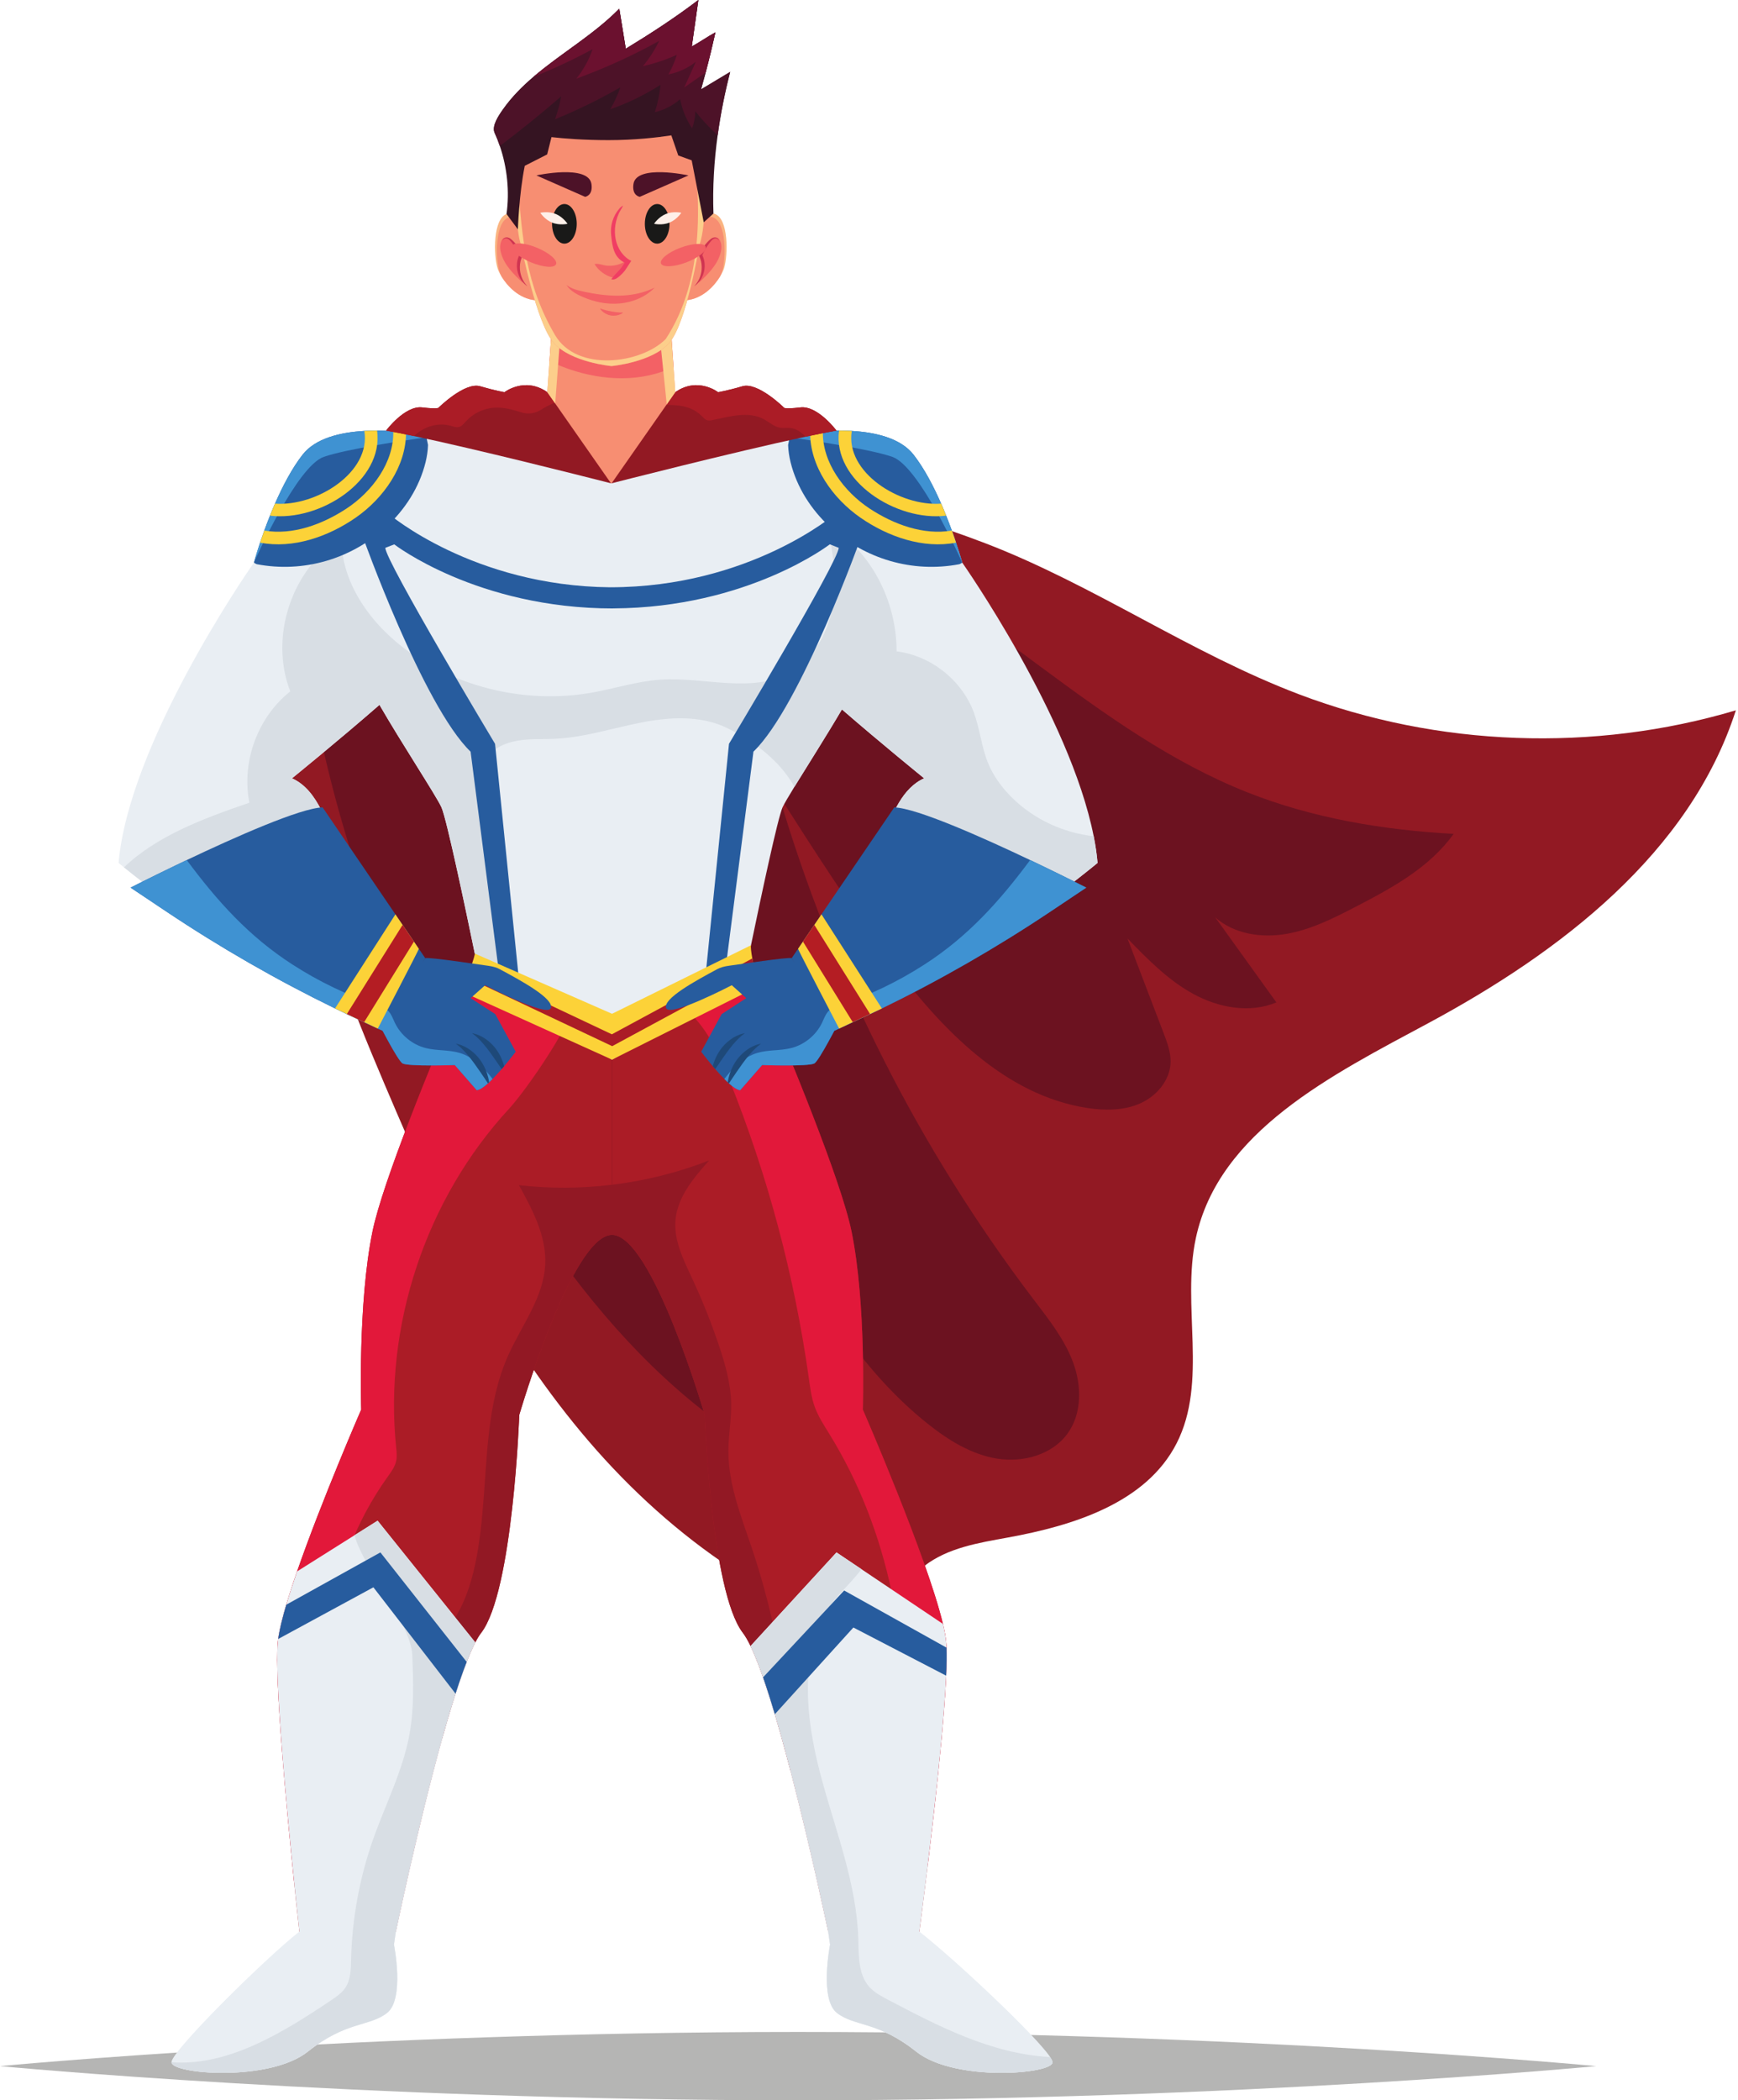 <svg width="538" height="650" viewBox="0 0 538 650" fill="none" xmlns="http://www.w3.org/2000/svg">
<path d="M494.073 639.421C494.073 639.421 383.471 650 247.037 650C110.605 650 0 639.421 0 639.421C0 639.421 110.605 628.845 247.037 628.845C383.471 628.845 494.073 639.421 494.073 639.421Z" fill="#B5B5B4"/>
<path d="M122.654 344.004C138.231 380.39 156.533 416.094 182.324 446.123C208.112 476.149 242.052 500.334 280.699 508.894C275.037 501.639 278.826 490.301 286.094 484.657C293.365 479.011 302.901 477.483 311.956 475.839C332.316 472.14 354.777 465.124 364.206 446.708C373.997 427.588 365.669 404.126 370.185 383.123C377.288 350.1 412.327 332.662 442.082 316.672C482.987 294.687 523.11 264.032 537.337 219.828C493.359 232.908 445.105 231.15 402.197 214.902C368.518 202.146 338.544 180.977 304.92 168.095C245.912 145.486 155.257 130.414 107.368 177.056C67.306 216.078 104.132 300.731 122.654 344.004Z" fill="#921923"/>
<path d="M136.816 329.726C163.924 380.364 197.19 432.02 249.353 456.069C255.739 459.012 265.565 460.139 267.733 453.449C268.647 450.629 267.568 447.586 266.499 444.821C257.751 422.174 249.004 399.523 240.259 376.872C252.24 400.608 266.373 424.038 287.163 440.612C293.524 445.684 300.698 450.148 308.729 451.427C316.762 452.7 325.791 450.187 330.523 443.571C334.972 437.356 334.833 428.773 332.168 421.608C329.503 414.444 324.657 408.342 320.031 402.256C284.537 355.581 257.651 302.388 241.115 246.132C252.273 263.592 263.44 281.071 275.851 297.662C291.366 318.407 310.954 338.952 336.554 342.893C342.052 343.739 347.867 343.732 352.948 341.475C358.033 339.22 362.206 334.323 362.358 328.767C362.442 325.656 361.315 322.658 360.207 319.754C356.476 309.979 352.741 300.208 349.01 290.433C355.222 296.829 361.56 303.325 369.384 307.602C377.208 311.882 386.886 313.681 395.103 310.221C388.798 301.451 382.492 292.681 376.187 283.914C381.995 289.076 390.471 290.339 398.13 289.031C405.786 287.722 412.847 284.153 419.747 280.577C431.005 274.74 442.605 268.405 449.96 258.068C428.188 256.876 406.387 253.245 386.12 245.212C339.445 226.722 304.377 186.579 258.921 165.272C233.12 153.184 204.345 147.512 175.889 148.907C159.066 149.734 142.036 153.123 127.49 161.608C112.94 170.094 101.111 184.192 98.058 200.753C94.366 220.797 64.334 192.306 83.978 186.837C93.371 184.224 94.977 205.951 96.046 211.93C103.65 254.541 116.3 291.402 136.816 329.726Z" fill="#6C1220"/>
<path d="M189.45 288.004V382.176C176.994 382.176 160.743 437.892 160.743 437.892C160.743 437.892 158.798 492.494 148.962 505.312C148.371 506.077 147.757 507.082 147.127 508.294C143.987 514.328 140.372 525.508 136.89 537.977C129.383 564.908 122.528 597.828 122.528 597.828H92.671C92.671 597.828 92.289 594.407 91.701 588.876C91.517 587.109 91.307 585.126 91.091 582.971C88.801 560.605 84.921 519.677 86.013 508.113C86.459 503.413 88.826 495.366 91.963 486.315C99.609 464.252 111.81 436.229 111.81 436.229C111.81 436.229 110.721 403.351 115.318 381.059C118.481 365.734 133.731 328.595 142.953 306.885C144.497 303.254 145.87 300.053 146.991 297.452C147.101 297.207 147.208 296.961 147.304 296.729C147.495 296.296 147.673 295.876 147.841 295.482C148.031 295.052 148.209 294.645 148.37 294.267C149.459 291.767 150.086 290.339 150.086 290.339L189.45 288.004Z" fill="#AB1C26"/>
<path d="M157.506 343.216C131.806 371.122 118.781 410.28 122.632 448.02C122.767 449.354 122.919 450.717 122.657 452.032C122.276 453.944 121.058 455.559 119.921 457.148C110.424 470.431 101.896 489.648 104.367 506.352C107.171 525.314 108.615 543.178 105.181 562.281C104.264 567.395 103.001 572.622 99.9 576.792C97.7 579.744 94.564 581.828 91.094 582.972C88.804 560.608 84.921 519.68 86.016 508.113C86.462 503.416 88.83 495.369 91.966 486.318C99.612 464.255 111.813 436.232 111.813 436.232C111.813 436.232 110.725 403.354 115.318 381.062C118.481 365.738 133.731 328.599 142.953 306.888C144.501 303.254 145.873 300.053 146.994 297.456C147.104 297.207 147.211 296.965 147.308 296.729C147.495 296.296 147.673 295.879 147.844 295.485C148.031 295.055 148.212 294.648 148.374 294.267C157.464 297.175 165.856 302.24 172.414 309.191C173.88 310.745 175.308 312.457 175.812 314.531C176.438 317.093 163.63 336.552 157.506 343.216Z" fill="#E2183A"/>
<path d="M119.802 622.969C114.284 627.259 107.236 625.417 95.277 634.927C83.319 644.434 52.796 641.863 53.106 638.18C53.413 634.504 81.985 606.223 92.674 597.831H122.531L121.95 601.817C121.95 601.817 125.322 618.676 119.802 622.969Z" fill="#E9EEF3"/>
<path d="M287.192 577.125C285.732 589.164 284.573 597.828 284.573 597.828H256.366C256.366 597.828 251.113 572.615 244.772 548.272C240.715 532.676 236.196 517.429 232.335 509.408C231.499 507.686 230.698 506.297 229.939 505.312C220.096 492.494 218.158 437.892 218.158 437.892C218.158 437.892 201.906 382.176 189.45 382.176V288.004L205.33 288.947L228.814 290.339C228.814 290.339 229.338 291.525 230.249 293.624C230.633 294.503 231.085 295.543 231.596 296.729C232.584 299.012 233.789 301.82 235.156 305.021C244.268 326.405 260.329 365.285 263.582 381.059C268.172 403.351 267.09 436.229 267.09 436.229C267.09 436.229 286.989 481.941 291.886 502.566C292.39 504.714 292.736 506.585 292.881 508.113C293.889 518.727 289.986 554.099 287.192 577.125Z" fill="#AB1C26"/>
<path d="M244.772 548.084V548.271C240.715 532.676 236.195 517.429 232.335 509.408C231.499 507.686 230.698 506.297 229.938 505.312C220.096 492.494 218.158 437.892 218.158 437.892C218.158 437.892 201.906 382.176 189.45 382.176C176.994 382.176 160.742 437.892 160.742 437.892C160.742 437.892 158.798 492.494 148.961 505.312C148.37 506.077 147.757 507.082 147.127 508.293C143.987 514.328 140.372 525.508 136.89 537.977C136.079 535.331 135.194 532.721 133.782 530.363C130.562 524.984 125.626 520.559 128.414 513.714C130.319 509.027 134.829 507.993 138.017 504.433C146.526 494.936 148.435 478.646 149.485 466.548C150.858 450.681 150.767 434.219 157.221 419.664C161.398 410.244 168.301 401.564 168.773 391.282C169.18 382.57 164.848 374.42 160.642 366.784C170.207 367.869 179.895 367.818 189.45 366.664C199.732 365.421 209.865 362.895 219.527 359.125C214.714 364.529 209.662 370.486 209.087 377.702C208.583 383.976 211.594 389.932 214.255 395.64C217.45 402.495 220.251 409.524 222.648 416.692C224.547 422.387 226.195 428.243 226.327 434.239C226.43 439.194 225.487 444.124 225.477 449.076C225.448 459.484 229.48 469.407 232.794 479.272C240.22 501.426 244.281 524.716 244.772 548.084Z" fill="#921824"/>
<path d="M287.196 577.128C286.12 576.401 285.125 575.564 284.218 574.602C276.998 566.955 278.248 554.965 279.123 544.486C282.037 509.676 275.134 473.645 256.805 443.91C255.109 441.152 253.304 438.429 252.202 435.392C251.194 432.598 250.81 429.62 250.396 426.683C245.952 394.91 237.621 363.683 225.649 333.919C222.338 325.678 218.488 317.212 211.504 311.724L201.183 310.738C197.694 309.42 196.163 305.04 196.903 301.39C197.633 297.73 200.075 294.674 202.569 291.899C203.46 290.904 204.384 289.916 205.334 288.947L228.818 290.342C228.818 290.342 229.341 291.525 230.252 293.627C230.637 294.503 231.089 295.543 231.599 296.729C232.588 299.012 233.793 301.82 235.159 305.024C244.269 326.405 260.333 365.285 263.586 381.062C268.173 403.354 267.094 436.232 267.094 436.232C267.094 436.232 286.992 481.944 291.89 502.569C292.393 504.714 292.739 506.588 292.884 508.112C293.892 518.73 289.99 554.102 287.196 577.128Z" fill="#E2183A"/>
<path d="M325.801 638.18C326.108 641.863 295.588 644.434 283.63 634.927C271.668 625.417 264.619 627.259 259.095 622.969C253.578 618.676 256.957 601.817 256.957 601.817L256.366 597.831H284.576C296.347 606.982 325.491 634.504 325.801 638.18Z" fill="#E9EEF3"/>
<path d="M136.199 200.298C135.178 201.574 133.647 203.208 131.747 205.088C128.01 208.787 122.857 213.432 117.466 218.139C104.622 229.338 90.38 240.877 90.38 240.877C98.611 244.475 101.789 256.169 104.361 263.544C105.062 265.553 105.717 267.249 106.418 268.367C109.691 273.603 128.998 293.896 128.998 293.896L115.253 315.493C95.946 308.7 74.287 294.871 58.617 283.73C48.935 276.836 41.535 270.973 38.379 268.425C37.293 267.543 36.709 267.058 36.709 267.058C39.852 230.582 75.634 178.38 78.431 174.362C78.541 174.2 78.599 174.113 78.599 174.113C78.599 174.113 84.491 152.515 93.652 140.734C102.817 128.95 131.847 134.626 131.847 134.626C131.847 134.626 132.096 135.753 132.493 137.708C132.493 137.708 132.493 137.708 132.493 137.717C134.91 149.563 142.94 191.873 136.199 200.298Z" fill="#E9EEF3"/>
<path d="M339.749 267.058C339.749 267.058 329.674 275.451 315.28 285.536C299.858 296.331 279.485 309.062 261.205 315.493L247.457 293.896C247.457 293.896 266.767 273.603 270.04 268.367C271.225 266.47 272.278 262.943 273.648 258.996C276.042 252.05 279.391 243.797 286.075 240.877C286.075 240.877 273.005 230.288 260.62 219.554C255.477 215.096 250.454 210.612 246.53 206.846C243.794 204.235 241.594 201.965 240.26 200.298C232.403 190.478 244.611 134.626 244.611 134.626C244.611 134.626 245.318 134.49 246.549 134.296H246.555C253.2 133.279 275.073 130.792 282.803 140.734C291.967 152.515 297.859 174.113 297.859 174.113C297.859 174.113 331.218 221.608 338.551 258.792C339.113 261.622 339.52 264.384 339.749 267.058Z" fill="#E9EEF3"/>
<path d="M266.696 207.935C265.688 210.58 263.408 214.786 260.62 219.554C255.933 227.552 249.827 237.127 245.919 243.497C244.094 246.469 242.753 248.74 242.252 249.825C240.76 253.11 235.579 277.505 232.468 292.533C232.154 294.038 231.861 295.446 231.599 296.729C230.649 301.351 230.042 304.368 230.042 304.368L189.453 327.93L148.865 304.368C148.865 304.368 148.438 302.24 147.74 298.832C147.608 298.176 147.463 297.475 147.308 296.729C147.201 296.212 147.091 295.669 146.972 295.107C143.955 280.477 138.227 253.314 136.644 249.825C135.029 246.272 124.327 230.046 117.466 218.139C115.056 213.962 113.121 210.318 112.21 207.935C111.183 205.231 111.975 198.072 113.755 189.228C118.002 168.118 127.848 137.395 131.847 134.626C137.523 130.698 169.874 121.372 169.874 121.372L189.453 134.187L209.029 121.372C209.029 121.372 239.675 130.207 246.549 134.297H246.555C246.746 134.41 246.907 134.52 247.059 134.626C249.604 136.393 254.534 149.537 258.885 164.309C264.186 182.383 268.612 202.889 266.696 207.935Z" fill="#E9EEF3"/>
<path d="M339.749 267.058C339.749 267.058 329.674 275.451 315.28 285.536C305.424 281.394 295.775 276.746 286.385 271.636C283.138 269.859 279.853 267.982 277.382 265.22C275.722 263.363 274.536 261.254 273.648 258.996C276.042 252.05 279.391 243.797 286.075 240.877C286.075 240.877 273.005 230.288 260.62 219.554C255.933 227.552 249.828 237.126 245.919 243.497C241.455 235.569 233.876 229.677 225.235 225.384C217.121 221.353 207.498 221.85 198.605 223.585C189.709 225.32 180.977 228.191 171.929 228.631C167.949 228.828 163.937 228.547 160.019 229.248C156.104 229.945 152.156 231.832 150.147 235.269C148.225 238.554 148.4 242.624 148.7 246.42C150.192 265.056 153.374 283.555 158.197 301.619C155.639 303.522 151.817 302.666 149.401 300.586C148.787 300.053 148.235 299.465 147.741 298.831C145.056 285.726 138.379 253.633 136.645 249.825C135.029 246.271 124.328 230.046 117.466 218.139C104.623 229.338 90.38 240.877 90.38 240.877C98.611 244.475 101.79 256.169 104.361 263.544C97.413 265.391 90.613 268.583 84.224 271.891C75.754 276.274 67.471 281.268 58.617 283.73C48.936 276.836 41.535 270.973 38.379 268.425C48.713 258.537 63.362 253.168 77.201 248.42C74.678 235.799 79.766 221.954 89.857 213.968C83.287 197.1 90.277 176.032 105.637 166.451C105.653 174.749 108.806 182.525 113.755 189.228C117.996 194.981 123.552 199.943 129.564 203.758C130.281 204.216 131.014 204.662 131.748 205.088C147.117 214.094 165.73 217.457 183.274 214.343C190.355 213.087 197.274 210.816 204.455 210.338C218.003 209.44 232.752 214.776 244.572 208.093C245.247 207.711 245.9 207.295 246.53 206.846C252.68 202.456 256.443 195.071 257.716 187.551C259.115 179.272 257.858 170.77 256.085 162.555C257.047 163.098 257.984 163.682 258.885 164.309C270.695 172.44 277.566 187.167 277.54 201.58C288.139 202.889 297.72 210.467 301.445 220.474C303.331 225.549 303.786 231.073 305.825 236.086C307.485 240.163 310.15 243.784 313.287 246.872C320.038 253.543 329.125 257.752 338.551 258.792C339.113 261.622 339.52 264.384 339.749 267.058Z" fill="#D8DEE4"/>
<path d="M132.494 137.708C132.494 137.708 132.494 137.708 132.494 137.718C132.436 139.517 132.154 141.329 131.738 143.044C129.832 150.761 125.406 157.678 119.589 163.04C108.754 173.028 93.95 177.373 79.491 174.611C79.229 174.559 78.599 174.113 78.599 174.113C78.599 174.113 79.352 171.419 80.518 167.937C80.896 166.797 81.329 165.54 81.814 164.199C82.343 162.746 82.928 161.195 83.574 159.583C84.059 158.366 84.575 157.122 85.125 155.865C87.463 150.526 90.342 144.989 93.653 140.735C97.626 135.628 105.33 133.802 112.779 133.363C114.113 133.289 115.438 133.26 116.733 133.26C118.474 133.26 120.157 133.324 121.734 133.421C123.155 133.512 124.483 133.625 125.681 133.751C129.393 134.148 131.848 134.626 131.848 134.626C131.848 134.626 131.899 134.868 132.006 135.327C132.109 135.857 132.277 136.661 132.494 137.708Z" fill="#275C9E"/>
<path d="M132.006 135.327C125.164 136.302 107.045 139.016 100.233 141.387C91.895 144.281 79.052 173.099 78.606 174.087C78.687 173.8 79.352 171.419 80.518 167.937C80.896 166.796 81.329 165.54 81.814 164.199C82.343 162.746 82.928 161.195 83.574 159.583C84.059 158.365 84.576 157.122 85.125 155.865C87.463 150.525 90.342 144.989 93.653 140.734C97.626 135.627 105.33 133.802 112.779 133.363C114.113 133.289 115.438 133.259 116.733 133.259C118.474 133.259 120.157 133.324 121.734 133.421C123.155 133.511 124.483 133.624 125.681 133.75C129.393 134.148 131.848 134.626 131.848 134.626C131.848 134.626 131.899 134.868 132.006 135.327Z" fill="#3F92D2"/>
<path d="M125.681 133.751C125.771 144.275 118.755 154.198 110.124 160.194C101.56 166.131 90.694 169.894 80.518 167.937C80.896 166.797 81.329 165.54 81.814 164.199C90.577 165.698 99.793 162.306 107.268 157.384C115.241 152.134 121.995 143.057 121.734 133.421C123.155 133.512 124.483 133.625 125.681 133.751Z" fill="#FCD238"/>
<path d="M83.574 159.583C84.059 158.365 84.576 157.122 85.125 155.865C97.956 156.821 114.902 146.145 112.779 133.363C114.114 133.289 115.438 133.26 116.733 133.26C118.82 148.746 98.983 161.489 83.574 159.583Z" fill="#FCD238"/>
<path d="M243.961 137.711C243.961 137.711 243.961 137.711 243.961 137.718C244.023 139.517 244.304 141.329 244.724 143.044C246.626 150.761 251.052 157.681 256.87 163.04C267.701 173.028 282.508 177.373 296.967 174.611C297.229 174.559 297.856 174.117 297.856 174.117C297.856 174.117 297.103 171.419 295.94 167.937C295.559 166.797 295.129 165.54 294.645 164.199C294.115 162.746 293.53 161.195 292.884 159.583C292.396 158.366 291.883 157.122 291.33 155.865C288.995 150.526 286.117 144.989 282.802 140.735C278.829 135.628 271.125 133.802 263.676 133.363C262.342 133.289 261.017 133.26 259.725 133.26C257.984 133.26 256.301 133.324 254.721 133.424C253.303 133.515 251.972 133.625 250.777 133.751C247.066 134.148 244.611 134.626 244.611 134.626C244.611 134.626 244.559 134.868 244.452 135.327C244.349 135.857 244.178 136.661 243.961 137.711Z" fill="#275C9E"/>
<path d="M244.452 135.327C251.294 136.302 269.413 139.016 276.225 141.387C284.563 144.281 297.406 173.099 297.849 174.087C297.771 173.8 297.103 171.419 295.94 167.937C295.559 166.796 295.129 165.54 294.645 164.199C294.115 162.746 293.53 161.195 292.884 159.583C292.396 158.365 291.883 157.122 291.33 155.865C288.995 150.525 286.117 144.989 282.802 140.734C278.829 135.627 271.125 133.802 263.676 133.363C262.342 133.289 261.017 133.259 259.725 133.259C257.984 133.259 256.301 133.324 254.721 133.424C253.303 133.515 251.972 133.624 250.777 133.75C247.066 134.148 244.611 134.626 244.611 134.626C244.611 134.626 244.559 134.868 244.452 135.327Z" fill="#3F92D2"/>
<path d="M250.777 133.751C250.684 144.275 257.703 154.198 266.334 160.194C274.895 166.131 285.761 169.894 295.94 167.937C295.559 166.797 295.129 165.54 294.645 164.199C285.878 165.698 276.662 162.306 269.187 157.384C261.218 152.134 254.46 143.057 254.722 133.424C253.303 133.515 251.973 133.625 250.777 133.751Z" fill="#FCD238"/>
<path d="M292.884 159.583C292.396 158.365 291.883 157.122 291.33 155.865C278.503 156.821 261.557 146.145 263.676 133.363C262.342 133.289 261.017 133.26 259.725 133.26C257.635 148.746 277.476 161.489 292.884 159.583Z" fill="#FCD238"/>
<path d="M189.217 149.588C189.204 149.588 189.127 149.569 188.994 149.537C188.694 149.456 188.096 149.307 187.253 149.091C179.113 147.02 147.601 139.058 128.168 134.958C124.876 134.267 121.937 133.683 119.508 133.259C119.508 133.259 125.322 125.429 130.714 126.085C136.121 126.737 135.872 126.053 135.872 126.053C135.872 126.053 143.89 118.151 148.635 119.54C153.381 120.932 156.162 121.372 156.162 121.372C156.162 121.372 162.461 116.488 169.419 121.372C175.825 125.868 187.24 146.035 188.994 149.181V149.188C189.127 149.417 189.204 149.556 189.217 149.588Z" fill="#921923"/>
<path d="M258.937 133.259C256.288 133.721 253.016 134.377 249.35 135.156C226.773 139.965 189.224 149.595 189.224 149.595C189.224 149.595 198.059 133.547 205.043 125.281C206.484 123.578 207.847 122.202 209.029 121.372C215.981 116.488 222.283 121.372 222.283 121.372C222.283 121.372 225.068 120.933 229.813 119.54C234.558 118.151 242.576 126.053 242.576 126.053C242.576 126.053 242.327 126.737 247.728 126.085C253.126 125.429 258.937 133.259 258.937 133.259Z" fill="#921923"/>
<path d="M169.419 121.372C162.461 116.488 156.162 121.372 156.162 121.372C156.162 121.372 153.381 120.933 148.635 119.54C143.89 118.151 135.872 126.053 135.872 126.053C135.872 126.053 136.121 126.738 130.714 126.085C125.322 125.429 119.508 133.26 119.508 133.26C121.937 133.683 124.876 134.267 128.168 134.959C131.088 132.068 135.54 130.633 139.519 131.774C140.375 132.013 141.267 132.362 142.123 132.126C142.998 131.883 143.596 131.105 144.203 130.43C146.41 127.972 149.591 126.418 152.883 126.182C155.752 125.978 158.591 126.731 161.334 127.603C161.346 127.607 161.356 127.61 161.369 127.616C163.485 128.291 165.772 127.952 167.623 126.728C169.164 125.707 170.834 124.922 172.588 124.341C171.451 123.074 170.375 122.047 169.419 121.372Z" fill="#AB1C26"/>
<path d="M258.937 133.259C256.288 133.721 253.016 134.377 249.35 135.156C248.022 133.757 246.562 132.655 244.656 132.458C243.616 132.355 242.556 132.549 241.523 132.387C239.617 132.093 238.131 130.646 236.435 129.729C231.722 127.19 225.988 128.879 220.745 129.971C220.08 130.116 219.36 130.242 218.723 129.987C218.18 129.771 217.773 129.319 217.37 128.899C214.188 125.672 210.321 125.306 206.057 125.297C205.75 125.297 205.411 125.29 205.043 125.281C206.484 123.578 207.847 122.202 209.029 121.372C215.981 116.488 222.283 121.372 222.283 121.372C222.283 121.372 225.068 120.933 229.813 119.54C234.558 118.151 242.576 126.053 242.576 126.053C242.576 126.053 242.327 126.737 247.728 126.085C253.126 125.429 258.937 133.259 258.937 133.259Z" fill="#AB1C26"/>
<path d="M147.13 508.297C146.274 509.944 145.376 511.982 144.459 514.324C143.341 517.183 142.181 520.51 141.012 524.151C132.103 551.876 122.531 597.831 122.531 597.831L121.95 601.817C121.95 601.817 125.322 618.676 119.802 622.969C114.285 627.259 107.236 625.417 95.278 634.927C83.364 644.402 53.029 641.882 53.106 638.222V638.18C53.413 634.504 81.985 606.223 92.674 597.831C92.674 597.831 84.492 524.274 86.016 508.112C86.042 507.831 86.074 507.538 86.113 507.234C86.475 504.501 87.37 500.841 88.62 496.619C89.557 493.453 90.694 489.968 91.966 486.318L109.756 475.112L116.885 470.618L147.13 508.297Z" fill="#E9EEF3"/>
<path d="M147.13 508.297C146.274 509.944 145.376 511.982 144.459 514.324C143.341 517.183 142.181 520.51 141.012 524.151C132.103 551.876 122.531 597.831 122.531 597.831L121.95 601.817C121.95 601.817 125.322 618.676 119.802 622.969C114.285 627.259 107.236 625.417 95.278 634.927C83.364 644.402 53.029 641.882 53.106 638.222C70.543 639.524 87.483 629.113 102.381 619.122C104.086 617.975 105.847 616.786 106.968 615.058C108.596 612.551 108.609 609.363 108.683 606.375C108.99 593.786 111.28 581.25 115.451 569.372C119.298 558.415 124.757 547.916 126.802 536.481C128.226 528.48 127.932 520.287 127.626 512.173C127.257 502.411 112.033 484.599 109.756 475.112L116.885 470.618L147.13 508.297Z" fill="#D8DEE4"/>
<path d="M325.801 638.18C326.108 641.863 295.588 644.434 283.629 634.927C271.667 625.417 264.619 627.259 259.095 622.969C253.578 618.676 256.957 601.817 256.957 601.817L256.366 597.831C256.366 597.831 248.151 558.36 239.859 530.505C238.635 526.402 237.41 522.539 236.212 519.102C234.878 515.277 233.576 511.976 232.339 509.408L258.937 480.438L266.67 485.63L291.889 502.569C292.393 504.714 292.739 506.588 292.884 508.112C292.936 508.652 292.975 509.25 293 509.912C293.094 512.176 293.039 515.132 292.891 518.585C291.731 544.36 284.576 597.831 284.576 597.831C295.265 606.142 320.29 629.607 325.026 636.597C325.497 637.305 325.772 637.844 325.801 638.18Z" fill="#E9EEF3"/>
<path d="M325.801 638.18C326.108 641.863 295.588 644.434 283.629 634.927C271.667 625.417 264.619 627.259 259.095 622.969C253.578 618.676 256.957 601.817 256.957 601.817L256.366 597.831C256.366 597.831 248.151 558.36 239.859 530.505C238.635 526.402 237.41 522.539 236.212 519.102C234.878 515.277 233.576 511.976 232.339 509.408L258.937 480.438L266.67 485.63C262.603 491.053 256.792 495.518 254.127 501.723C247.495 517.154 250.057 534.927 254.502 551.124C258.937 567.317 265.188 583.301 265.688 600.089C265.843 605.273 265.64 611.046 269.103 614.912C270.621 616.618 272.692 617.713 274.714 618.782C290.461 627.074 306.833 635.551 324.609 636.578C324.744 636.584 324.89 636.591 325.026 636.597C325.497 637.305 325.772 637.844 325.801 638.18Z" fill="#D8DEE4"/>
<path d="M144.459 514.324C143.341 517.183 142.181 520.51 141.012 524.151L115.583 491.237L86.113 507.234C86.475 504.501 87.37 500.841 88.62 496.619L117.754 480.438L144.459 514.324Z" fill="#275C9E"/>
<path d="M292.89 518.585L264.163 503.677L239.859 530.505C238.634 526.403 237.41 522.539 236.212 519.102L261.308 492.223L293 509.912C293.094 512.176 293.039 515.132 292.89 518.585Z" fill="#275C9E"/>
<path d="M258.572 159.034C258.572 159.034 232.051 181.75 188.859 181.75V181.753C146.368 181.339 120.335 159.047 120.335 159.047L112.12 165.617C112.12 165.617 130.969 218.478 145.676 232.627L154.96 304.969L161.149 308.316L153.242 230.197C153.242 230.197 119.181 173.432 119.282 169.545L122.04 168.47C122.04 168.47 147.692 188.307 189.818 188.307V188.291C231.508 188.062 256.866 168.457 256.866 168.457L259.625 169.533C259.725 173.419 225.662 230.188 225.662 230.188L217.754 308.303L223.943 304.959L233.23 232.617C247.934 218.465 266.787 165.605 266.787 165.605L258.572 159.034Z" fill="#275C9E"/>
<path d="M235.159 305.024L189.454 327.93L142.954 306.888C143.477 305.657 144.074 304.113 144.637 302.553C145.024 301.5 145.396 300.44 145.732 299.458C146.488 297.2 147.033 295.375 146.972 295.107L189.454 313.746L232.468 292.533C232.346 293.13 232.53 294.72 232.882 296.613C233.072 297.666 233.321 298.819 233.596 299.943C234.074 301.901 234.636 303.8 235.159 305.024Z" fill="#FCD238"/>
<path d="M233.595 299.943L189.505 323.763L144.636 302.553C145.024 301.5 145.395 300.44 145.731 299.458L189.402 320.096L232.882 296.612C233.072 297.665 233.321 298.819 233.595 299.943Z" fill="#AB1C26"/>
<path d="M131.618 296.512L122.299 312.955L121.355 314.618L118.774 319.16L118.429 319.005C118.435 318.998 118.429 318.999 118.429 318.999L116.943 318.317L112.281 316.162C109.41 314.841 106.548 313.478 103.708 312.092C85.654 303.293 68.217 293.279 51.52 282.121L40.42 274.698C40.42 274.698 46.225 271.733 54.281 267.856C55.415 267.314 56.594 266.745 57.806 266.17C72.743 259.067 92.935 250.08 99.871 249.87L122.402 282.971L129.654 293.634L130 294.138L131.618 296.512Z" fill="#275C9E"/>
<path d="M170.485 312.008C169.357 314.931 150.173 304.905 150.173 304.905L145.689 308.904L153.309 313.846L159.638 325.478C159.638 325.478 158.1 327.539 156.065 329.946C155.816 330.256 155.548 330.556 155.286 330.863C154.382 331.903 153.413 332.963 152.466 333.926C152.111 334.287 151.759 334.626 151.41 334.946C151.294 335.066 151.161 335.179 151.045 335.289C150.389 335.864 149.769 336.361 149.204 336.729C148.577 337.127 148.021 337.369 147.556 337.388L140.773 329.613C140.773 329.613 126.556 330.104 124.634 329.122C123.875 328.721 121.95 325.494 119.908 321.754C119.417 320.856 118.92 319.925 118.429 319.005C118.435 318.998 118.429 318.998 118.429 318.998C117.938 318.068 117.46 317.144 117.001 316.249L120.176 312.851L121.349 311.594L131.618 296.512C132.978 296.179 147.705 298.431 151.032 298.877C152.437 299.058 153.678 299.394 154.65 299.917C161.372 303.522 171.615 309.094 170.485 312.008Z" fill="#275C9E"/>
<path d="M152.466 333.926C152.111 334.287 151.759 334.626 151.41 334.946C151.294 335.066 151.161 335.179 151.045 335.289C150.389 335.864 149.769 336.361 149.204 336.729C148.577 337.127 148.021 337.369 147.556 337.388L140.773 329.613C140.773 329.613 126.556 330.104 124.634 329.122C123.875 328.721 121.95 325.494 119.908 321.754C119.417 320.856 118.92 319.925 118.429 319.005C118.435 318.998 118.429 318.998 118.429 318.998L116.943 318.317L112.281 316.162C109.41 314.841 106.548 313.478 103.708 312.092C85.654 303.293 68.217 293.279 51.52 282.121L40.42 274.698C40.42 274.698 46.225 271.733 54.281 267.856C55.415 267.314 56.594 266.745 57.806 266.17C67.209 278.807 76.961 289.764 90.577 298.528C98.74 303.784 107.543 308.035 116.759 311.09C117.892 311.462 119.065 311.843 119.953 312.641C120.031 312.706 120.102 312.777 120.176 312.851C120.674 313.355 121.036 313.969 121.355 314.618C121.682 315.264 121.95 315.952 122.263 316.601C124.104 320.378 127.651 323.285 131.721 324.338C135.184 325.233 138.896 324.835 142.32 325.869C146.109 327.022 149.184 329.817 151.672 332.898C151.94 333.231 152.208 333.573 152.466 333.926Z" fill="#3F92D2"/>
<path d="M151.41 334.946C151.294 335.066 151.161 335.179 151.045 335.292C150.806 334.933 150.502 334.458 150.128 333.896C149.278 332.614 148.099 330.899 146.791 329.074C145.466 327.255 144.161 325.698 143.05 324.635C142.769 324.373 142.511 324.134 142.285 323.921C142.036 323.731 141.829 323.559 141.651 323.424C141.302 323.139 141.102 322.975 141.102 322.975C141.102 322.975 141.357 323.03 141.816 323.152C142.042 323.21 142.33 323.291 142.653 323.391C142.963 323.521 143.309 323.666 143.703 323.847C145.231 324.564 147.156 325.995 148.609 327.988C150.044 329.988 150.783 332.039 151.145 333.535C151.274 334.087 151.355 334.562 151.41 334.946Z" fill="#1E4979"/>
<path d="M156.065 329.949C155.813 330.253 155.548 330.556 155.283 330.866C155.225 330.799 155.177 330.718 155.131 330.643C154.278 329.361 153.103 327.649 151.791 325.827C150.467 324.005 149.165 322.448 148.054 321.385C147.769 321.121 147.518 320.885 147.291 320.675C147.046 320.478 146.829 320.313 146.661 320.174C146.306 319.89 146.109 319.728 146.109 319.728C146.109 319.728 146.358 319.783 146.817 319.903C147.046 319.967 147.33 320.038 147.653 320.145C147.963 320.268 148.315 320.423 148.703 320.594C150.237 321.321 152.166 322.749 153.61 324.745C154.947 326.596 155.68 328.495 156.065 329.949Z" fill="#1E4979"/>
<path d="M116.943 318.317C116.943 318.317 129.871 293.547 129.654 293.634L122.402 282.971L103.709 312.092L116.943 318.317Z" fill="#FCD238"/>
<path d="M124.622 286.233L107.369 313.814L112.724 316.333L128.136 291.405L124.622 286.233Z" fill="#B41D23"/>
<path d="M245.076 296.512L254.399 312.955L255.339 314.618L257.92 319.16L258.265 319.005C258.259 318.998 258.265 318.999 258.265 318.999L259.751 318.317L264.412 316.162C267.284 314.841 270.146 313.478 272.986 312.092C291.037 303.293 308.474 293.279 325.171 282.121L336.274 274.698C336.274 274.698 330.466 271.733 322.409 267.856C321.279 267.314 320.1 266.745 318.888 266.17C303.951 259.067 283.762 250.08 276.823 249.87L254.292 282.971L247.04 293.634L246.691 294.138L245.076 296.512Z" fill="#275C9E"/>
<path d="M206.209 312.008C207.336 314.931 226.521 304.905 226.521 304.905L231.002 308.904L223.385 313.846L217.056 325.478C217.056 325.478 218.594 327.539 220.629 329.946C220.878 330.256 221.146 330.556 221.408 330.863C222.312 331.903 223.281 332.963 224.228 333.926C224.583 334.287 224.938 334.626 225.284 334.946C225.4 335.066 225.533 335.179 225.649 335.289C226.305 335.864 226.925 336.361 227.49 336.729C228.117 337.127 228.673 337.369 229.138 337.388L235.918 329.613C235.918 329.613 250.135 330.104 252.06 329.122C252.819 328.721 254.744 325.494 256.786 321.754C257.277 320.856 257.774 319.925 258.265 319.005C258.259 318.998 258.265 318.998 258.265 318.998C258.756 318.068 259.234 317.144 259.693 316.249L256.518 312.851L255.345 311.594L245.076 296.512C243.716 296.179 228.986 298.431 225.662 298.877C224.257 299.058 223.02 299.394 222.044 299.917C215.322 303.522 205.078 309.094 206.209 312.008Z" fill="#275C9E"/>
<path d="M224.228 333.926C224.583 334.287 224.938 334.626 225.284 334.946C225.4 335.066 225.533 335.179 225.649 335.289C226.305 335.864 226.925 336.361 227.49 336.729C228.117 337.127 228.672 337.369 229.138 337.388L235.918 329.613C235.918 329.613 250.135 330.104 252.06 329.122C252.819 328.721 254.744 325.494 256.786 321.754C257.277 320.856 257.774 319.925 258.265 319.005C258.259 318.998 258.265 318.998 258.265 318.998L259.751 318.317L264.412 316.162C267.284 314.841 270.146 313.478 272.986 312.092C291.037 303.293 308.474 293.279 325.171 282.121L336.274 274.698C336.274 274.698 330.465 271.733 322.409 267.856C321.279 267.314 320.1 266.745 318.888 266.17C309.482 278.807 299.729 289.764 286.117 298.528C277.954 303.784 269.151 308.035 259.935 311.09C258.801 311.462 257.632 311.843 256.74 312.641C256.663 312.706 256.589 312.777 256.518 312.851C256.02 313.355 255.662 313.969 255.339 314.618C255.012 315.264 254.744 315.952 254.428 316.601C252.59 320.378 249.043 323.285 244.973 324.338C241.51 325.233 237.798 324.835 234.374 325.869C230.585 327.022 227.506 329.817 225.022 332.898C224.751 333.231 224.483 333.573 224.228 333.926Z" fill="#3F92D2"/>
<path d="M225.284 334.946C225.403 335.066 225.532 335.179 225.649 335.292C225.888 334.933 226.195 334.458 226.566 333.896C227.416 332.614 228.595 330.899 229.903 329.074C231.228 327.255 232.532 325.698 233.644 324.635C233.925 324.373 234.183 324.134 234.409 323.921C234.655 323.731 234.865 323.559 235.042 323.424C235.388 323.139 235.592 322.975 235.592 322.975C235.592 322.975 235.336 323.03 234.878 323.152C234.648 323.21 234.367 323.291 234.041 323.391C233.734 323.521 233.385 323.666 232.994 323.847C231.463 324.564 229.535 325.995 228.084 327.988C226.65 329.988 225.91 332.039 225.552 333.535C225.419 334.087 225.339 334.562 225.284 334.946Z" fill="#1E4979"/>
<path d="M220.632 329.949C220.881 330.253 221.146 330.556 221.411 330.866C221.465 330.799 221.514 330.718 221.566 330.643C222.415 329.361 223.594 327.649 224.902 325.827C226.227 324.005 227.529 322.448 228.64 321.385C228.924 321.121 229.176 320.885 229.399 320.675C229.648 320.478 229.861 320.313 230.032 320.174C230.387 319.89 230.585 319.728 230.585 319.728C230.585 319.728 230.336 319.783 229.874 319.903C229.648 319.967 229.363 320.038 229.04 320.145C228.73 320.268 228.378 320.423 227.991 320.594C226.456 321.321 224.528 322.749 223.081 324.745C221.746 326.596 221.013 328.495 220.632 329.949Z" fill="#1E4979"/>
<path d="M272.985 312.092L254.292 282.971L247.04 293.634C246.823 293.547 259.751 318.317 259.751 318.317L272.985 312.092Z" fill="#FCD238"/>
<path d="M252.073 286.233L269.326 313.814L263.97 316.333L248.558 291.405L252.073 286.233Z" fill="#B41D23"/>
<path d="M209.029 121.372L206.39 125.148L189.402 149.456L189.224 149.595L189.046 149.456L171.864 124.867L169.416 121.372L170.091 111.723L171.506 91.479H206.942L208.486 113.558L209.029 121.372Z" fill="#F78E72"/>
<path d="M208.486 113.558C207.362 114.133 206.183 114.611 204.997 115.022C194.354 118.701 182.414 117.124 172.074 112.66C171.406 112.373 170.734 112.072 170.091 111.723L171.506 91.479H206.942L208.486 113.558Z" fill="#F36165"/>
<path d="M174.371 91.479L171.864 124.867L169.416 121.372L170.091 111.723L171.506 91.479H174.371Z" fill="#FCCE8B"/>
<path d="M209.029 121.372L206.39 125.148L202.937 91.479H206.942L208.486 113.558L209.029 121.372Z" fill="#FCCE8B"/>
<path d="M212.463 92.913C217.373 92.425 220.949 88.727 222.861 85.629C223.291 84.931 223.637 84.262 223.895 83.671C225.297 80.444 225.701 69.248 222.089 66.644C219.56 64.826 217.719 67.468 216.843 69.216C216.843 69.219 216.843 69.222 216.843 69.222C216.469 69.962 216.271 70.543 216.271 70.543L212.463 92.913Z" fill="#FAB481"/>
<path d="M212.463 92.913C217.373 92.425 220.949 88.727 222.861 85.629C223.026 85.312 223.171 85.012 223.294 84.727C224.696 81.497 225.1 70.304 221.488 67.704C219.44 66.228 217.841 67.678 216.843 69.216C216.843 69.219 216.843 69.222 216.843 69.222C216.469 69.962 216.271 70.543 216.271 70.543L212.463 92.913Z" fill="#F78E72"/>
<path d="M223.229 75.54C223.41 76.432 223.297 77.366 223.064 78.251C222.076 82.008 219.12 84.873 216.291 87.535C217.143 85.713 217.46 83.658 217.282 81.652C217.224 80.954 217.105 80.26 217.098 79.562C217.079 76.745 222.16 70.243 223.229 75.54Z" fill="#F36165"/>
<path d="M214.869 88.604C214.869 88.604 214.924 88.565 215.031 88.488C215.134 88.41 215.299 88.307 215.486 88.142C215.864 87.822 216.391 87.309 216.882 86.543C217.373 85.781 217.818 84.766 218.032 83.558C218.222 82.36 218.183 80.961 217.676 79.614C217.621 79.443 217.544 79.281 217.47 79.12L217.411 79C217.398 78.971 217.408 78.987 217.405 78.984L217.408 78.987H217.405C217.405 78.987 217.402 78.994 217.411 78.968L217.457 78.858L217.554 78.645C217.618 78.506 217.683 78.364 217.751 78.228C218.015 77.679 218.306 77.162 218.603 76.681C218.901 76.2 219.207 75.757 219.511 75.353C219.818 74.953 220.112 74.575 220.406 74.297C220.7 74.016 221.023 73.832 221.323 73.784C221.624 73.738 221.911 73.825 222.102 73.945C222.299 74.071 222.405 74.229 222.451 74.346C222.496 74.465 222.496 74.536 222.499 74.536C222.499 74.536 222.515 74.468 222.489 74.336C222.47 74.203 222.392 74.006 222.199 73.822C222.005 73.648 221.704 73.48 221.307 73.467C220.907 73.46 220.477 73.632 220.093 73.906C219.705 74.184 219.356 74.53 218.991 74.911C218.626 75.292 218.258 75.725 217.902 76.206C217.547 76.688 217.205 77.214 216.898 77.789C216.817 77.931 216.743 78.08 216.668 78.225L216.562 78.451L216.416 78.768L216.316 78.991C216.342 79.065 216.384 79.139 216.413 79.217L216.559 79.533C216.623 79.672 216.688 79.811 216.733 79.963C217.176 81.132 217.272 82.353 217.192 83.452C217.088 84.55 216.798 85.529 216.442 86.301C216.087 87.076 215.68 87.654 215.376 88.032C215.224 88.226 215.086 88.359 215.002 88.459C214.918 88.552 214.869 88.604 214.869 88.604Z" fill="#D03451"/>
<path d="M165.678 92.913C160.768 92.425 157.196 88.727 155.283 85.629C154.85 84.931 154.505 84.262 154.246 83.671C152.844 80.444 152.44 69.248 156.052 66.644C158.581 64.826 160.423 67.468 161.298 69.216C161.298 69.219 161.298 69.222 161.298 69.222C161.673 69.962 161.87 70.543 161.87 70.543L165.678 92.913Z" fill="#FAB481"/>
<path d="M165.678 92.913C160.768 92.425 157.196 88.727 155.283 85.629C155.115 85.312 154.97 85.012 154.847 84.727C153.445 81.497 153.041 70.304 156.653 67.704C158.701 66.228 160.3 67.678 161.298 69.216C161.298 69.219 161.298 69.222 161.298 69.222C161.673 69.962 161.87 70.543 161.87 70.543L165.678 92.913Z" fill="#F78E72"/>
<path d="M154.912 75.54C154.731 76.432 154.847 77.366 155.08 78.251C156.065 82.008 159.021 84.873 161.851 87.535C160.998 85.713 160.685 83.658 160.859 81.652C160.92 80.954 161.037 80.26 161.043 79.562C161.066 76.745 155.981 70.243 154.912 75.54Z" fill="#F36165"/>
<path d="M163.272 88.604C163.272 88.604 163.217 88.565 163.111 88.488C163.007 88.41 162.843 88.307 162.655 88.142C162.277 87.822 161.754 87.309 161.26 86.543C160.769 85.781 160.323 84.766 160.11 83.558C159.919 82.36 159.958 80.961 160.468 79.614C160.52 79.443 160.598 79.281 160.675 79.12L160.73 79C160.743 78.971 160.736 78.987 160.736 78.984V78.987H160.74C160.74 78.987 160.743 78.994 160.733 78.968L160.685 78.858L160.591 78.645C160.523 78.506 160.462 78.364 160.391 78.228C160.126 77.679 159.835 77.162 159.538 76.681C159.241 76.2 158.934 75.757 158.63 75.353C158.323 74.953 158.029 74.575 157.735 74.297C157.445 74.016 157.118 73.832 156.818 73.784C156.518 73.738 156.233 73.825 156.04 73.945C155.842 74.071 155.736 74.229 155.694 74.346C155.645 74.465 155.649 74.536 155.642 74.536C155.642 74.536 155.629 74.468 155.652 74.336C155.671 74.203 155.749 74.006 155.943 73.822C156.136 73.648 156.437 73.48 156.837 73.467C157.238 73.46 157.668 73.632 158.052 73.906C158.44 74.184 158.785 74.53 159.15 74.911C159.515 75.292 159.884 75.725 160.239 76.206C160.594 76.688 160.937 77.214 161.247 77.789C161.324 77.931 161.399 78.08 161.473 78.225L161.58 78.451L161.725 78.768L161.825 78.991C161.799 79.065 161.76 79.139 161.728 79.217L161.583 79.533C161.518 79.672 161.454 79.811 161.408 79.963C160.966 81.132 160.869 82.353 160.95 83.452C161.053 84.55 161.344 85.529 161.699 86.301C162.054 87.076 162.461 87.654 162.765 88.032C162.917 88.226 163.056 88.359 163.14 88.459C163.227 88.552 163.272 88.604 163.272 88.604Z" fill="#D03451"/>
<path d="M161.318 75.928C161.318 75.928 166.086 100.175 171.454 106.164C176.813 112.156 189.295 113.29 189.295 113.29C189.295 113.29 201.768 112.156 207.123 106.164C212.495 100.175 216.517 75.864 216.517 75.864C217.195 73.871 217.609 71.374 217.841 68.793V68.751C218.452 61.98 217.874 54.654 217.874 54.654C217.874 54.654 217.596 40.57 210.77 34.578C207.847 32.01 203.489 31.645 199.455 32.068C192.684 32.765 185.894 32.765 179.123 32.068C175.088 31.645 170.731 32.01 167.807 34.578C164.374 37.591 162.594 42.66 161.683 46.94C160.772 51.175 160.704 54.654 160.704 54.654C160.704 54.654 158.86 68.738 161.318 75.928Z" fill="#F78E72"/>
<path d="M171.826 103.715C178.616 115.235 198.392 112.615 206.06 104.946C218.119 86.595 217.528 61.318 213.383 37.685C217.673 44.417 217.873 54.651 217.873 54.651C217.873 54.651 218.978 68.663 216.513 75.861C216.513 75.861 212.489 100.175 207.126 106.164C201.764 112.153 189.289 113.293 189.289 113.293C189.289 113.293 176.816 112.153 171.451 106.164C166.089 100.175 161.321 75.932 161.321 75.932C159.628 70.986 159.97 62.791 160.352 58.146C161.728 73.276 162.623 88.103 171.826 103.715Z" fill="#FCCE8B"/>
<path d="M204.619 81.53C205.094 82.793 208.567 82.664 212.379 81.236C216.19 79.808 218.897 77.628 218.423 76.361C217.948 75.095 214.475 75.228 210.663 76.652C206.852 78.08 204.148 80.263 204.619 81.53Z" fill="#F36165"/>
<path d="M158.523 76.112C158.006 77.359 160.629 79.636 164.389 81.2C168.146 82.767 171.612 83.022 172.132 81.778C172.652 80.528 170.026 78.251 166.269 76.687C162.513 75.121 159.046 74.865 158.523 76.112Z" fill="#F36165"/>
<path d="M175.36 88.197C175.36 88.197 175.418 88.281 175.525 88.449C175.634 88.61 175.809 88.849 176.067 89.13C176.574 89.699 177.456 90.419 178.664 91.065C179.876 91.711 181.336 92.341 183.048 92.887C184.757 93.427 186.711 93.85 188.807 93.966C190.897 94.086 192.923 93.879 194.69 93.44C196.463 93 197.978 92.354 199.167 91.686C200.356 91.014 201.222 90.332 201.787 89.835C202.068 89.589 202.275 89.382 202.414 89.243C202.549 89.105 202.623 89.03 202.623 89.03C202.623 89.03 202.53 89.072 202.349 89.153C202.174 89.237 201.916 89.36 201.574 89.502C200.898 89.793 199.91 90.171 198.679 90.519C196.211 91.227 192.761 91.686 188.946 91.443C185.141 91.224 181.633 90.507 179.136 89.893C177.902 89.573 176.943 89.185 176.313 88.82C175.999 88.646 175.76 88.484 175.602 88.371C175.444 88.255 175.36 88.197 175.36 88.197Z" fill="#F36165"/>
<path d="M185.706 95.455C185.706 95.455 185.774 95.552 185.887 95.717C186.006 95.885 186.2 96.108 186.472 96.36C187.008 96.86 187.916 97.426 189.043 97.626C190.174 97.826 191.22 97.61 191.898 97.326C192.238 97.183 192.496 97.041 192.667 96.925C192.832 96.812 192.926 96.744 192.926 96.744C192.926 96.744 192.467 96.744 191.789 96.702C191.104 96.667 190.219 96.55 189.266 96.386C188.313 96.211 187.444 96.011 186.788 95.811C186.139 95.614 185.706 95.455 185.706 95.455Z" fill="#F36165"/>
<path d="M170.892 69.274C170.892 72.656 172.601 75.405 174.711 75.405C176.82 75.405 178.529 72.656 178.529 69.274C178.529 65.885 176.82 63.14 174.711 63.14C172.601 63.14 170.892 65.885 170.892 69.274Z" fill="#191918"/>
<path d="M166.043 54.285C166.043 54.285 182.175 50.758 183.086 56.96C183.613 60.578 181.119 60.914 181.119 60.914L166.043 54.285Z" fill="#4D1228"/>
<path d="M213.122 54.285C213.122 54.285 196.99 50.758 196.082 56.96C195.553 60.578 198.05 60.914 198.05 60.914L213.122 54.285Z" fill="#4D1228"/>
<path d="M167.245 65.85C167.245 65.85 168.589 67.956 170.915 68.896C173.244 69.839 175.673 69.261 175.673 69.261C175.673 69.261 174.329 67.155 172.004 66.212C169.678 65.272 167.245 65.85 167.245 65.85Z" fill="#FEF0E9"/>
<path d="M207.249 69.274C207.249 72.656 205.54 75.405 203.431 75.405C201.321 75.405 199.612 72.656 199.612 69.274C199.612 65.885 201.321 63.14 203.431 63.14C205.54 63.14 207.249 65.885 207.249 69.274Z" fill="#191918"/>
<path d="M210.896 65.85C210.896 65.85 209.552 67.956 207.226 68.896C204.897 69.839 202.468 69.261 202.468 69.261C202.468 69.261 203.812 67.155 206.138 66.212C208.467 65.272 210.896 65.85 210.896 65.85Z" fill="#FEF0E9"/>
<path d="M186.985 82.076C186.007 81.866 185.005 81.491 184.036 81.73C185.335 83.836 187.489 85.396 189.899 85.971C190.083 86.016 190.277 86.052 190.465 86.02C190.694 85.978 190.891 85.836 191.075 85.69C192.231 84.77 193.204 83.623 193.921 82.328C194.063 82.066 194.202 81.791 194.228 81.491C194.318 80.506 193.692 80.806 193.155 81.113C192.532 81.465 191.863 81.736 191.175 81.93C189.815 82.308 188.365 82.366 186.985 82.076Z" fill="#F36165"/>
<path d="M190.025 85.393C190.532 84.789 191.123 84.256 191.65 83.665C192.299 82.931 192.887 82.15 193.381 81.307C189.974 79.608 189.547 76.358 189.172 72.662C189.004 70.996 189.234 69.293 189.835 67.727C190.151 66.906 190.565 66.124 191.072 65.401C191.327 65.036 191.608 64.684 191.905 64.351C192.199 64.025 192.519 63.824 192.897 63.601C192.735 63.847 192.642 64.118 192.503 64.37C192.131 65.02 191.737 65.636 191.437 66.328C191.14 67.016 190.901 67.733 190.723 68.463C190.368 69.926 190.255 71.451 190.413 72.95C190.568 74.416 190.994 75.864 191.721 77.153C192.554 78.622 193.853 80.014 195.4 80.722C195.413 80.728 193.63 83.494 193.449 83.726C192.984 84.32 192.461 84.873 191.886 85.364C191.321 85.845 190.674 86.414 189.912 86.491C189.673 86.514 189.421 86.498 189.208 86.385C189.327 86.281 189.434 86.165 189.531 86.042C189.573 85.984 189.615 85.929 189.654 85.874C189.77 85.71 189.893 85.548 190.025 85.393Z" fill="#F03D63"/>
<path d="M226.027 22.247C223.023 24.056 220.028 25.855 217.021 27.655C218.665 21.818 220.138 15.932 221.453 10.014C218.862 11.461 216.733 12.96 214.136 14.407C214.814 9.601 215.496 4.804 216.178 0C209.142 5.382 201.273 10.492 193.708 15.089C193.039 10.957 192.367 6.829 191.698 2.698C180.518 14.094 164.829 20.881 155.639 33.931C154.317 35.811 152.156 39.016 153.113 41.106C153.713 42.42 154.259 43.787 154.721 45.182C157.008 51.885 157.767 59.334 156.792 66.228L160.313 70.98C160.313 70.98 160.665 60.045 162.442 51.32L169.377 47.789L170.711 42.44C174.604 42.873 180.732 43.37 188.358 43.37C196.431 43.37 203.46 42.553 207.811 41.894L209.959 48.115L214.117 49.621L217.841 68.793L220.852 66.076C220.564 58.052 221.046 49.908 222.154 41.852C223.058 35.22 224.379 28.65 226.027 22.247Z" fill="#351422"/>
<path d="M226.027 22.247C224.379 28.65 223.058 35.22 222.154 41.852C219.647 39.581 217.324 37.107 215.215 34.448C215.215 36.248 214.882 38.05 214.233 39.723C212.421 36.994 211.158 33.912 210.534 30.692C208.312 32.662 205.586 34.064 202.694 34.723C203.599 31.974 204.193 29.128 204.474 26.247C199.603 29.364 194.376 31.909 188.917 33.822C190.158 31.654 191.207 29.377 192.044 27.025C185.525 30.772 178.764 34.077 171.806 36.916C172.63 34.613 173.266 32.242 173.699 29.842C167.558 35.175 161.221 40.285 154.721 45.182C154.259 43.787 153.713 42.421 153.113 41.106C152.156 39.016 154.317 35.811 155.639 33.931C158.336 30.11 161.582 26.818 165.116 23.805C173.638 16.507 183.797 10.754 191.698 2.698C192.367 6.829 193.039 10.958 193.708 15.089C201.273 10.492 209.142 5.382 216.178 0C215.496 4.804 214.814 9.601 214.136 14.408C216.733 12.96 218.862 11.461 221.453 10.014C220.522 14.185 219.521 18.335 218.429 22.47C217.977 24.198 217.505 25.933 217.021 27.655C220.028 25.856 223.023 24.056 226.027 22.247Z" fill="#4D1228"/>
<path d="M221.453 10.014C220.522 14.184 219.521 18.335 218.429 22.47C216.216 24.008 214.01 25.542 211.797 27.073C212.996 24.427 214.194 21.775 215.393 19.133C212.931 21.084 209.998 22.431 206.91 23.019C207.995 21.104 208.871 19.068 209.52 16.959C206.151 18.49 202.614 19.669 198.996 20.48C200.992 18.106 202.688 15.473 204.035 12.672C195.807 17.221 187.234 21.129 178.403 24.35C180.59 21.633 182.305 18.529 183.435 15.224C177.501 18.432 171.386 21.3 165.116 23.804C173.638 16.507 183.797 10.754 191.699 2.697C192.367 6.829 193.039 10.957 193.708 15.089C201.273 10.492 209.142 5.382 216.178 -2.45533e-06C215.496 4.803 214.815 9.6 214.136 14.407C216.733 12.96 218.862 11.461 221.453 10.014Z" fill="#6B112F"/>
</svg>
